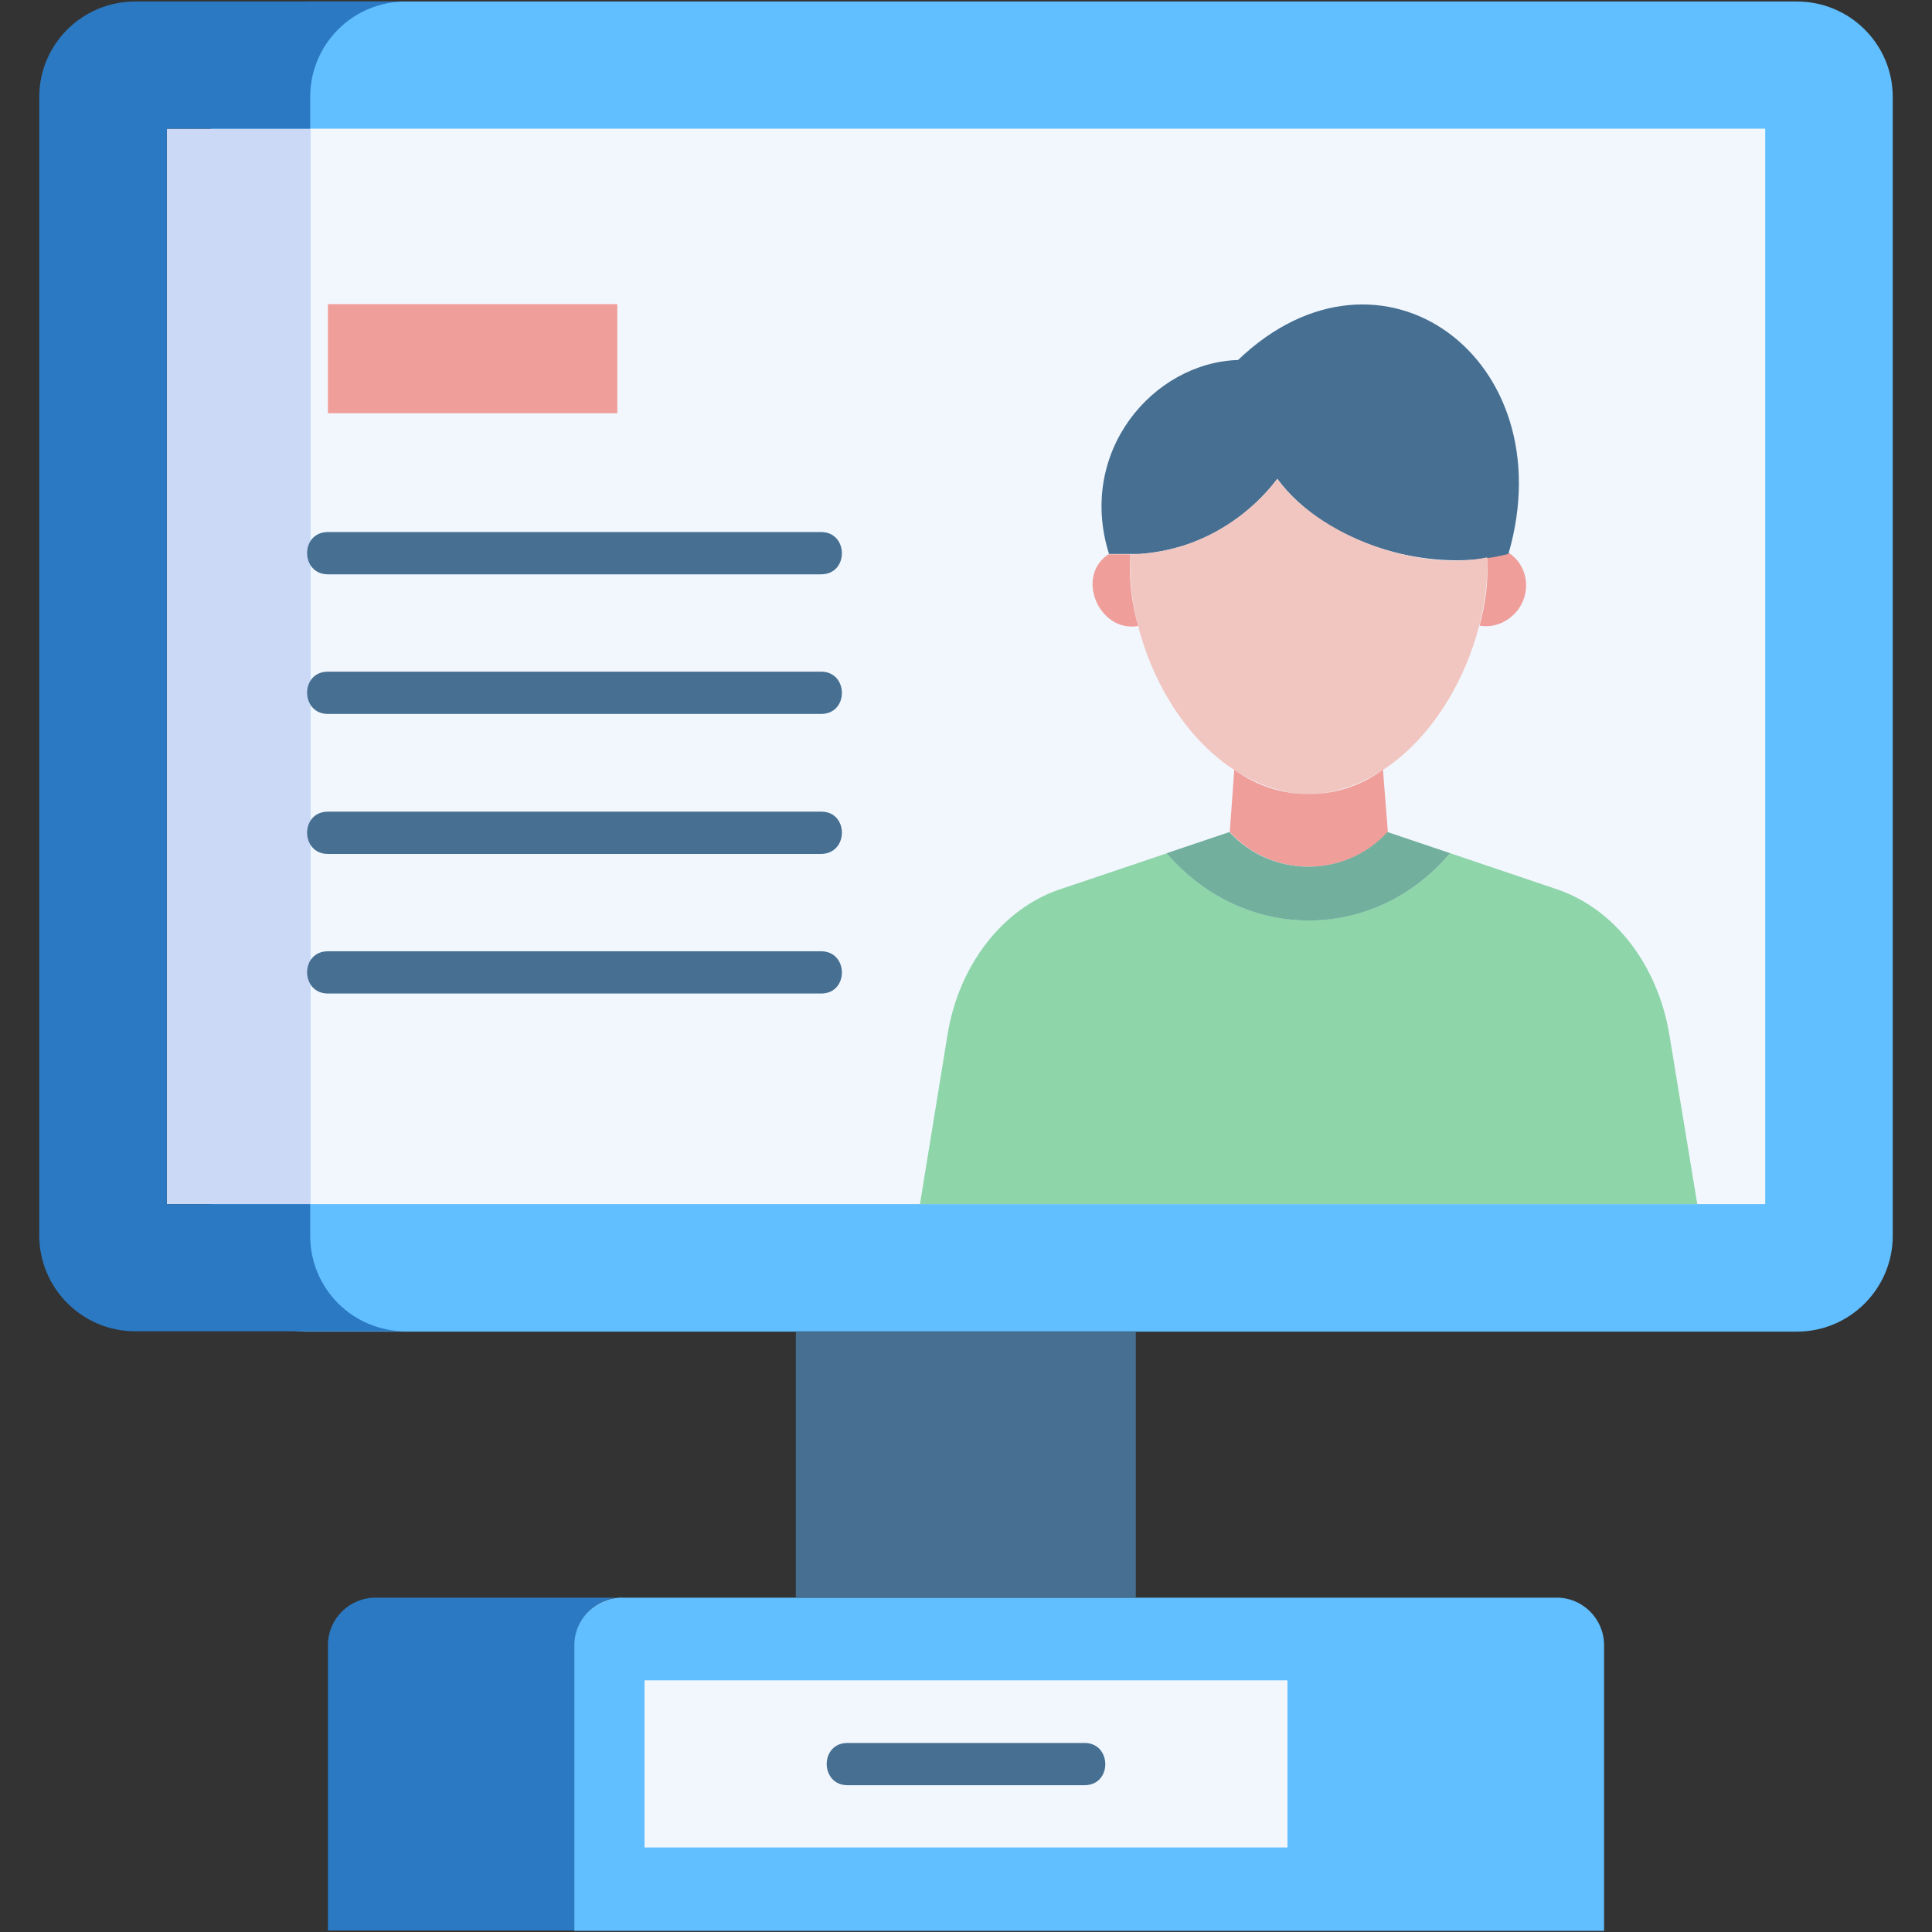<svg width="60" height="60" viewBox="0 0 60 60" fill="none" xmlns="http://www.w3.org/2000/svg">
<rect x="0" y="0" width="60" height="60" fill="#333333" stroke="none"/>
<path d="M58.781 3.012V38.379C58.781 40.02 57.445 41.355 55.805 41.355H9.527C7.887 41.355 6.562 40.02 6.562 38.379V3.012C6.562 1.371 7.887 0.047 9.527 0.047H55.805C57.445 0.047 58.781 1.371 58.781 3.012Z" fill="#61BEFF"/>
<path d="M9.633 3.996H54.82V37.395H9.633V3.996Z" fill="#F2F7FE"/>
<path d="M47.168 18.902C46.875 19.312 46.395 19.512 45.949 19.43C46.137 18.738 46.23 18.023 46.184 17.309C46.477 17.273 46.652 17.215 46.84 17.191C46.84 17.18 46.84 17.18 46.852 17.168C47.426 17.531 47.566 18.328 47.168 18.902Z" fill="#EF9E9A"/>
<path d="M46.852 17.18C46.852 17.192 46.852 17.192 46.84 17.203C44.449 17.836 41.191 16.922 39.668 14.871C39.305 15.352 38.355 16.442 36.715 16.957C36.258 17.098 35.824 17.168 35.438 17.203H34.441C33.445 14.027 35.812 11.262 38.449 11.18C42.891 6.926 48.586 11.156 46.852 17.18Z" fill="#466F91"/>
<path d="M46.195 17.637C46.125 20.73 43.957 24.516 40.641 24.68C37.195 24.504 34.957 20.438 35.098 17.215C35.637 17.203 36.117 17.133 36.715 16.957C38.355 16.441 39.305 15.352 39.668 14.871C40.957 16.664 44.074 17.766 46.184 17.309C46.195 17.426 46.195 17.531 46.195 17.637Z" fill="#F1C6C1"/>
<path d="M35.344 19.441C34.125 19.652 33.375 17.883 34.441 17.203V17.215H35.098C35.051 17.953 35.145 18.715 35.344 19.441Z" fill="#EF9E9A"/>
<path d="M52.711 37.395H28.57L29.426 32.133C29.777 29.977 31.125 28.23 32.906 27.621C33.48 27.434 35.719 26.672 36.246 26.496C38.59 29.273 42.68 29.285 45.035 26.496C45.551 26.672 47.812 27.434 48.363 27.621C50.145 28.23 51.48 29.965 51.844 32.133L52.711 37.395Z" fill="#8FD5AA"/>
<path d="M43.102 25.84C41.777 27.281 39.504 27.27 38.191 25.84L38.332 23.906C39.727 24.914 41.566 24.914 42.949 23.906L43.102 25.84Z" fill="#EF9E9A"/>
<path d="M45.035 26.496C42.668 29.297 38.602 29.273 36.234 26.496L38.18 25.84C39.492 27.27 41.766 27.281 43.09 25.84L45.035 26.496Z" fill="#72AF9D"/>
<path d="M19.324 49.605C18.504 49.605 17.848 50.273 17.848 51.082V59.953H10.184V51.094C10.184 50.273 10.852 49.617 11.66 49.617H19.324V49.605Z" fill="#2B79C2"/>
<path d="M49.816 51.094V59.965H17.836V51.094C17.836 50.274 18.504 49.617 19.312 49.617H48.328C49.148 49.606 49.816 50.274 49.816 51.094Z" fill="#61BEFF"/>
<path d="M24.715 41.344H35.273V49.605H24.715V41.344Z" fill="#466F91"/>
<path d="M20.016 52.184H39.984V57.375H20.016V52.184Z" fill="#F2F7FE"/>
<path d="M5.18 3.996H9.633V37.395H5.18V3.996Z" fill="#CBD9F7"/>
<path d="M33.68 55.441H26.32C25.465 55.441 25.453 54.129 26.32 54.129H33.68C34.535 54.129 34.547 55.441 33.68 55.441Z" fill="#466F91"/>
<path d="M10.184 9.445H19.172V12.832H10.184V9.445Z" fill="#EF9E9A"/>
<path d="M25.5 17.836H10.184C9.328 17.836 9.316 16.523 10.184 16.523H25.5C26.355 16.523 26.367 17.836 25.5 17.836ZM25.5 22.172H10.184C9.328 22.172 9.316 20.859 10.184 20.859H25.5C26.355 20.859 26.367 22.172 25.5 22.172ZM25.5 26.52H10.184C9.328 26.52 9.316 25.207 10.184 25.207H25.5C26.355 25.195 26.367 26.508 25.5 26.52ZM25.5 30.855H10.184C9.328 30.855 9.316 29.543 10.184 29.543H25.5C26.355 29.543 26.367 30.855 25.5 30.855Z" fill="#466F91"/>
<path d="M12.598 41.344H4.195C2.555 41.344 1.219 40.008 1.219 38.367V3.012C1.219 1.371 2.555 0.047 4.195 0.047H12.598C10.957 0.047 9.633 1.371 9.633 3.012V3.996H5.18V37.395H9.633V38.379C9.633 40.02 10.957 41.344 12.598 41.344Z" fill="#2B79C2"/>
</svg>
